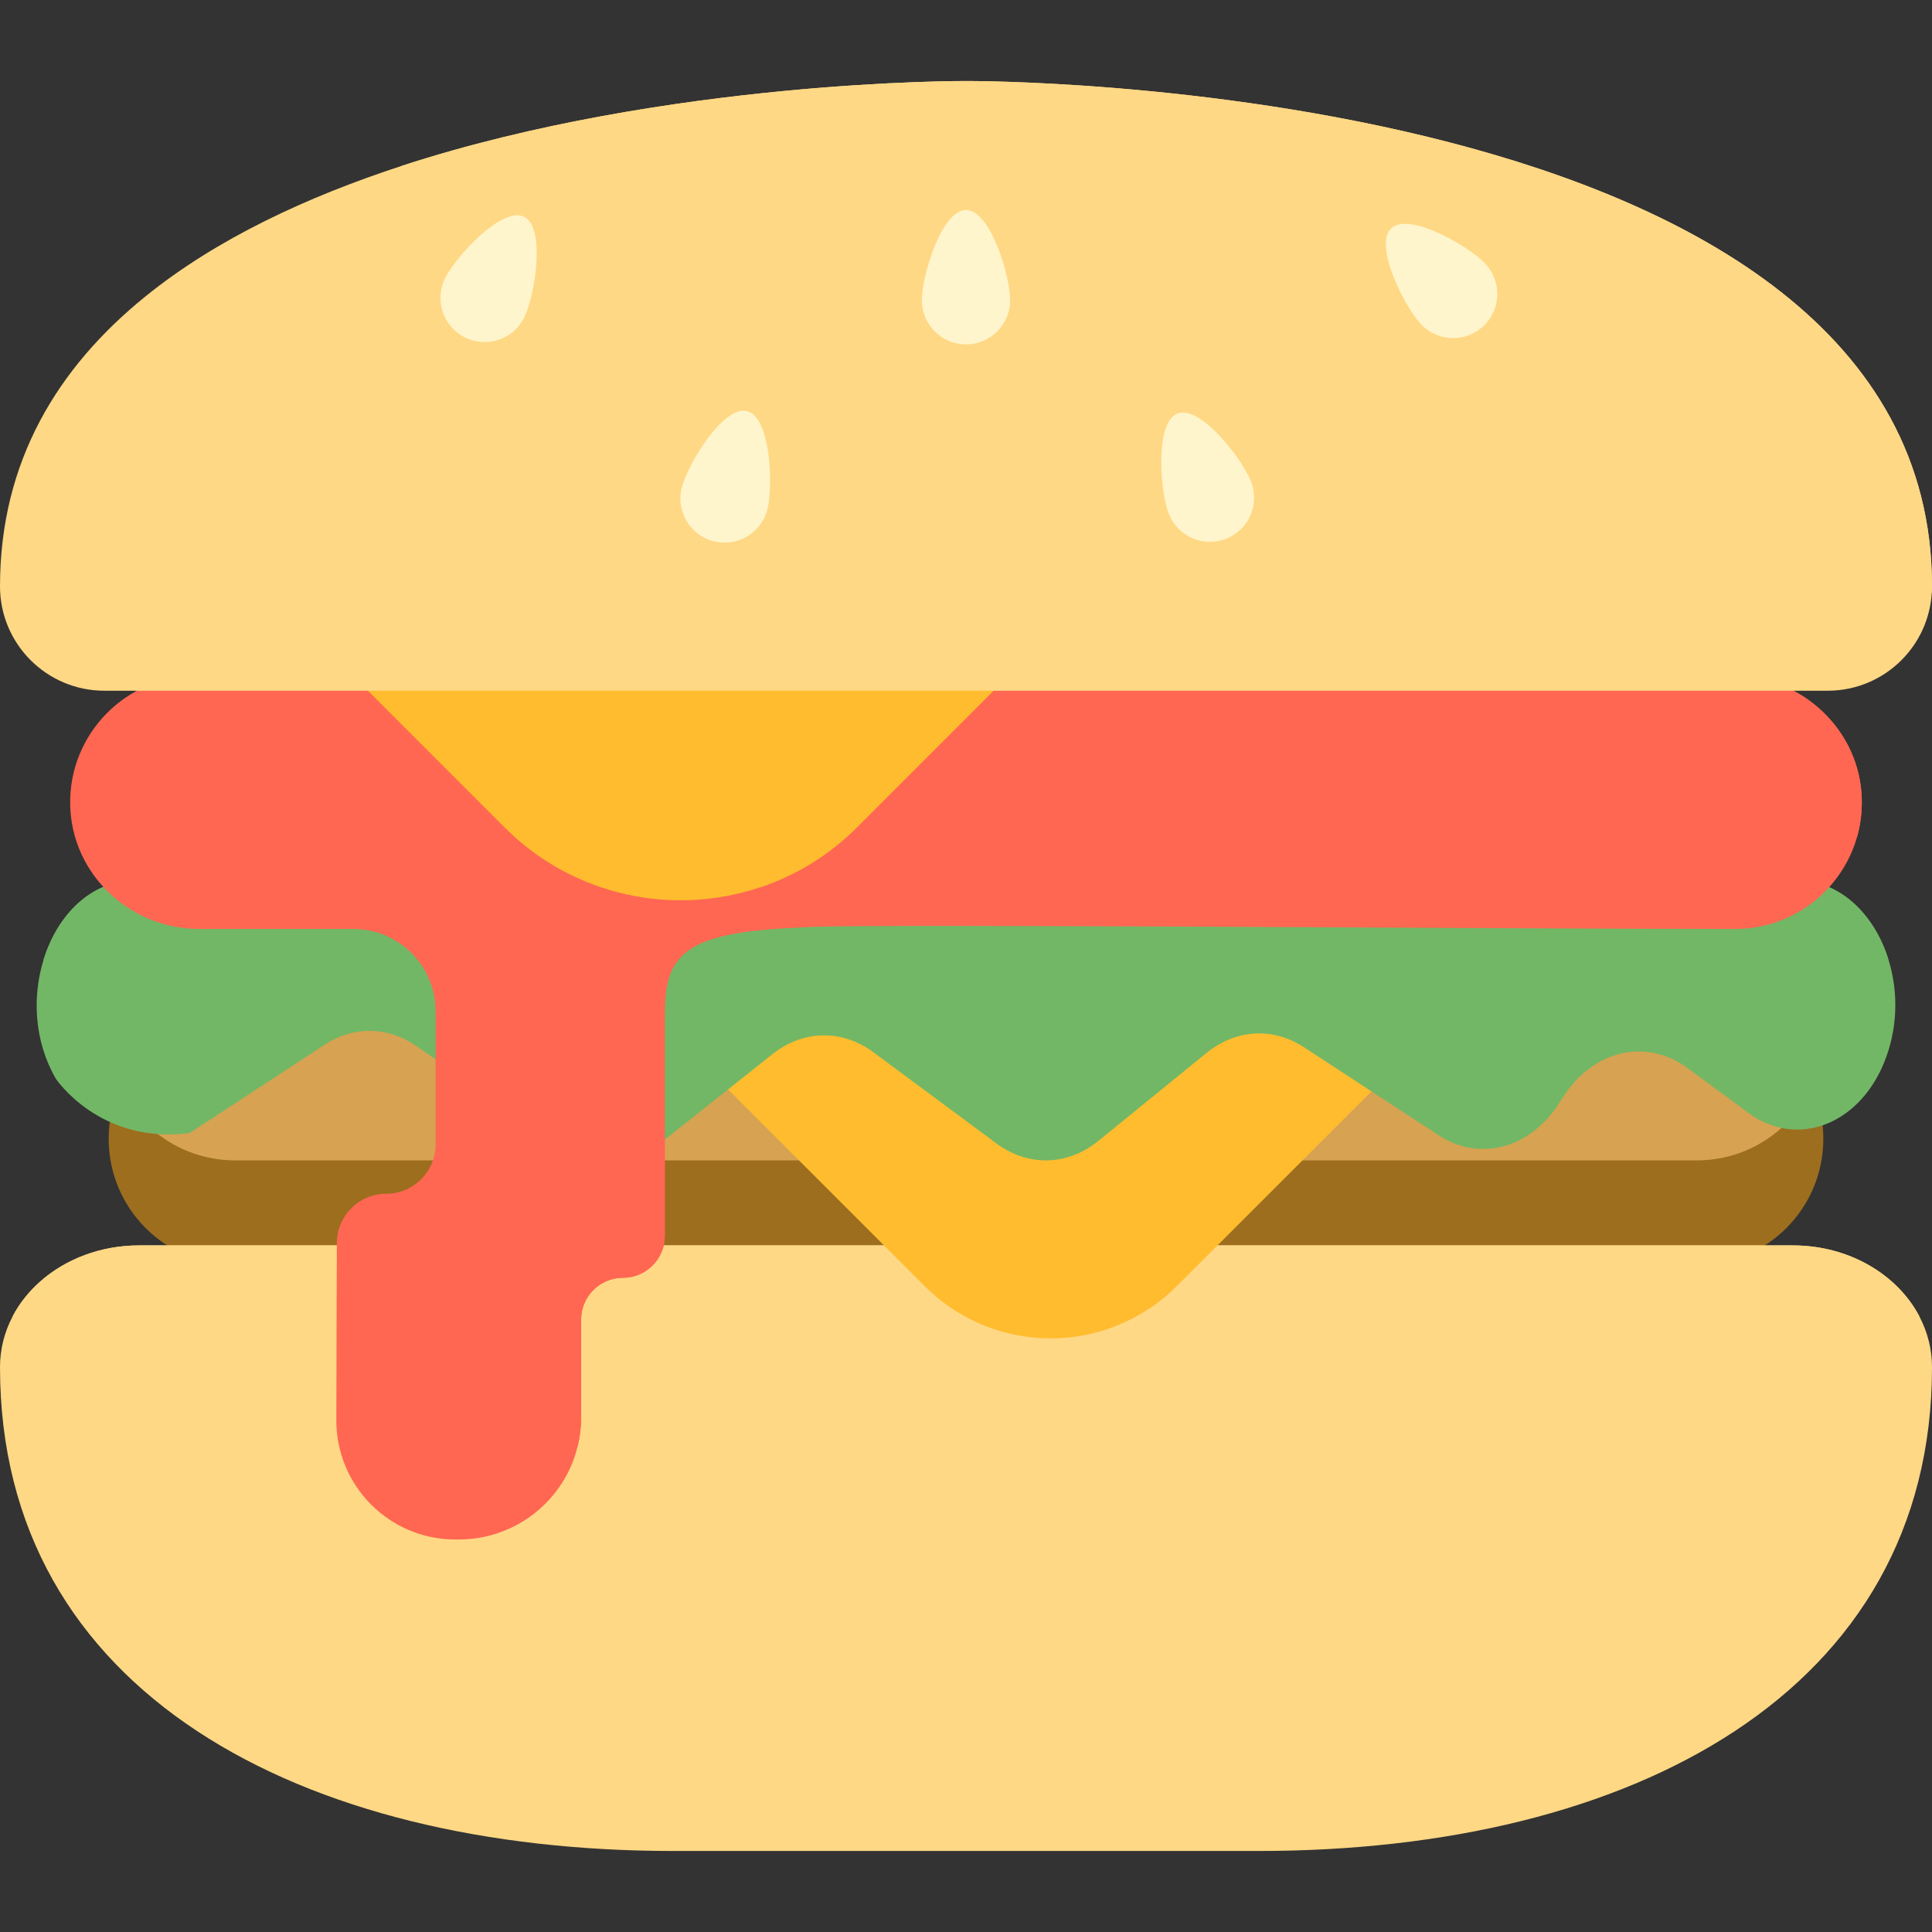 <svg width="64" height="64" viewBox="0 0 64 64" fill="none" xmlns="http://www.w3.org/2000/svg">
<rect x="0" y="0" width="64" height="64" fill="#333333" stroke="none"/>
<path d="M60.4 37.724C60.4 38.88 59.932 39.926 59.174 40.684C58.416 41.441 57.37 41.909 56.214 41.909H7.786C5.475 41.909 3.6 40.036 3.6 37.724C3.6 37.104 3.734 36.517 3.975 35.989C4.184 35.53 4.473 35.116 4.826 34.764C5.584 34.006 6.63 33.538 7.786 33.538H56.214C57.907 33.538 59.366 34.542 60.025 35.989C60.266 36.517 60.4 37.104 60.4 37.724Z" fill="#9D6E1E"/>
<path d="M60.025 35.989C59.816 36.447 59.526 36.862 59.174 37.214C58.416 37.971 57.37 38.439 56.214 38.439H7.786C6.094 38.439 4.636 37.435 3.975 35.989C4.184 35.53 4.473 35.116 4.826 34.764C5.584 34.006 6.63 33.538 7.786 33.538H56.214C57.907 33.538 59.365 34.542 60.025 35.989Z" fill="#D7A251"/>
<path d="M64 45.288C64 50.681 61.503 54.688 57.467 57.346C53.43 60.006 47.854 61.316 41.694 61.316H22.306C9.987 61.316 0 56.074 0 45.288C0 44.687 0.15 44.117 0.42 43.604C0.649 43.167 0.965 42.773 1.349 42.437C2.182 41.707 3.335 41.256 4.606 41.256H59.394C61.251 41.256 62.851 42.218 63.58 43.604C63.85 44.117 64 44.687 64 45.288Z" fill="#FFD885"/>
<path d="M63.58 43.604C62.711 47.195 60.533 49.993 57.467 52.012C53.43 54.671 47.854 55.981 41.694 55.981H22.306C11.468 55.981 2.436 51.925 0.42 43.604C0.649 43.167 0.965 42.773 1.349 42.437C2.182 41.707 3.335 41.256 4.606 41.256H59.394C61.251 41.256 62.851 42.219 63.58 43.604Z" fill="#FFD885"/>
<path d="M49.798 31.782L38.971 42.609C38.699 42.88 38.409 43.119 38.102 43.326C35.809 44.878 32.668 44.64 30.637 42.609L19.81 31.782H49.798Z" fill="#FFBC2E"/>
<path d="M49.798 31.782L38.971 42.609C38.699 42.88 38.409 43.119 38.102 43.326C37.276 43.045 36.5 42.575 35.842 41.916L25.707 31.782H49.798Z" fill="#FFBC2E"/>
<path d="M62.785 33.292C62.785 33.859 62.691 34.44 62.488 35.005C61.693 37.224 59.565 38.085 57.906 36.859L55.916 35.391C54.528 34.364 52.757 34.784 51.753 36.38L51.668 36.514C50.704 38.046 49.023 38.502 47.651 37.604L43.196 34.691C42.168 34.019 40.936 34.092 39.962 34.885L36.392 37.788C35.367 38.623 34.061 38.658 33.008 37.878L28.936 34.86C27.895 34.088 26.604 34.113 25.583 34.925L21.875 37.869C20.88 38.659 19.628 38.705 18.599 37.99L13.798 34.654C12.853 33.998 11.715 33.98 10.757 34.606L6.279 37.535C3.297 37.919 1.846 35.729 1.846 35.729C1.132 34.488 1.06 33.016 1.447 31.782C1.906 30.306 3.019 29.169 4.465 29.169H59.536C60.954 29.169 62.087 30.289 62.553 31.775C62.704 32.251 62.785 32.765 62.785 33.292Z" fill="#72B766"/>
<path d="M62.553 31.775C62.534 31.84 62.512 31.904 62.488 31.969C61.693 34.188 59.565 35.05 57.906 33.824L55.916 32.354C54.528 31.329 52.758 31.749 51.753 33.343L51.668 33.478C50.704 35.011 49.023 35.466 47.651 34.568L43.196 31.655C42.168 30.983 40.936 31.057 39.963 31.849L36.392 34.753C35.367 35.587 34.061 35.621 33.008 34.842L28.936 31.823C27.895 31.052 26.605 31.078 25.583 31.888L21.875 34.834C20.88 35.622 19.628 35.669 18.599 34.955L13.798 31.619C12.853 30.962 11.715 30.944 10.757 31.571L6.279 34.498C3.297 34.883 1.846 32.692 1.846 32.692C1.678 32.399 1.546 32.094 1.447 31.781C1.906 30.306 3.019 29.169 4.465 29.169H59.536C60.954 29.169 62.087 30.289 62.553 31.775Z" fill="#72B766"/>
<path d="M61.674 26.491C61.683 26.924 61.626 27.342 61.514 27.736C61.01 29.49 59.394 30.773 57.479 30.773C49.959 30.773 29.929 30.604 26.908 30.704C26.84 30.707 26.772 30.709 26.706 30.711C22.891 30.855 22.022 31.466 22.022 33.5V40.941C22.022 41.324 21.867 41.671 21.616 41.922C21.365 42.173 21.019 42.328 20.637 42.328C19.87 42.328 19.25 42.949 19.25 43.715V46.956C19.25 47.285 19.21 47.604 19.135 47.911C18.707 49.683 17.108 50.998 15.188 50.998H15.085C12.902 50.998 11.135 49.225 11.141 47.042L11.159 41.175C11.161 40.725 11.344 40.316 11.639 40.023C11.936 39.727 12.343 39.545 12.795 39.545C13.698 39.545 14.43 38.812 14.43 37.91V33.5C14.43 31.994 13.21 30.773 11.703 30.773H6.6C4.304 30.773 2.372 28.961 2.325 26.664C2.278 24.308 4.175 22.383 6.521 22.383H57.396C59.693 22.383 61.628 24.195 61.674 26.491Z" fill="#FF6752"/>
<path d="M61.674 26.491C61.683 26.924 61.626 27.342 61.514 27.736C53.552 27.729 34.529 27.571 31.591 27.667C27.605 27.799 26.706 28.396 26.706 30.465V30.711C22.891 30.855 22.022 31.466 22.022 33.5V40.941C22.022 41.324 21.867 41.671 21.616 41.922C21.365 42.173 21.019 42.328 20.637 42.328C19.87 42.328 19.25 42.949 19.25 43.715V46.956C19.25 47.285 19.21 47.604 19.135 47.911C17.254 47.608 15.819 45.972 15.825 44.005L15.843 38.14C15.845 37.688 16.028 37.281 16.323 36.987C16.62 36.692 17.027 36.51 17.479 36.51C18.382 36.51 19.114 35.777 19.114 34.874V30.465C19.114 28.958 17.894 27.738 16.387 27.738H11.284C8.988 27.738 7.056 25.925 7.009 23.629C7 23.196 7.057 22.778 7.17 22.383H57.396C59.693 22.383 61.628 24.195 61.674 26.491Z" fill="#FF6752"/>
<path d="M37.671 18.117L28.388 27.405C27.458 28.335 26.361 28.997 25.193 29.389C22.312 30.362 19.002 29.7 16.71 27.405L7.423 18.117H37.671Z" fill="#FFBC2E"/>
<path d="M37.671 18.117L28.388 27.405C27.458 28.335 26.361 28.997 25.193 29.389C24.026 28.997 22.929 28.335 22 27.405L12.713 18.117H37.671Z" fill="#FFBC2E"/>
<path d="M64 19.424C64 19.493 63.997 19.561 63.993 19.628C63.943 20.501 63.568 21.288 62.988 21.869C62.362 22.494 61.498 22.881 60.543 22.881H3.457C1.548 22.881 0 21.332 0 19.424C0 15.281 1.92 12.162 4.821 9.817C7.174 7.912 10.174 6.516 13.315 5.492C22.103 2.631 32 2.684 32 2.684C32 2.684 64 2.511 64 19.424Z" fill="#FFD885"/>
<path d="M64 19.424C64 19.493 63.997 19.561 63.993 19.628H10.483C8.574 19.628 7.026 18.08 7.026 16.171C7.026 12.028 8.946 8.91 11.846 6.564C12.312 6.187 12.802 5.83 13.315 5.492C22.103 2.631 32 2.684 32 2.684C32 2.684 64 2.511 64 19.424Z" fill="#FFD885"/>
<path d="M49.2 8.732C49.755 9.319 49.729 10.245 49.142 10.8C48.554 11.355 47.628 11.329 47.074 10.742C46.519 10.154 45.497 8.12 46.085 7.565C46.672 7.01 48.645 8.145 49.2 8.732Z" fill="#FFF5CC"/>
<path d="M41.446 15.962C41.735 16.716 41.359 17.562 40.604 17.852C39.85 18.142 39.004 17.765 38.714 17.011C38.425 16.256 38.254 13.986 39.009 13.697C39.763 13.407 41.156 15.207 41.446 15.962Z" fill="#FFF5CC"/>
<path d="M33.463 9.945C33.463 10.753 32.808 11.408 32 11.408C31.192 11.408 30.537 10.753 30.537 9.945C30.537 9.137 31.192 6.957 32 6.957C32.808 6.957 33.463 9.137 33.463 9.945Z" fill="#FFF5CC"/>
<path d="M25.419 16.878C25.217 17.661 24.419 18.131 23.637 17.929C22.855 17.727 22.384 16.929 22.586 16.147C22.788 15.365 23.968 13.418 24.75 13.62C25.532 13.822 25.621 16.096 25.419 16.878Z" fill="#FFF5CC"/>
<path d="M17.371 10.506C17.019 11.233 16.144 11.537 15.417 11.185C14.69 10.833 14.386 9.958 14.738 9.231C15.09 8.504 16.63 6.827 17.357 7.179C18.084 7.532 17.723 9.779 17.371 10.506Z" fill="#FFF5CC"/>
</svg>
